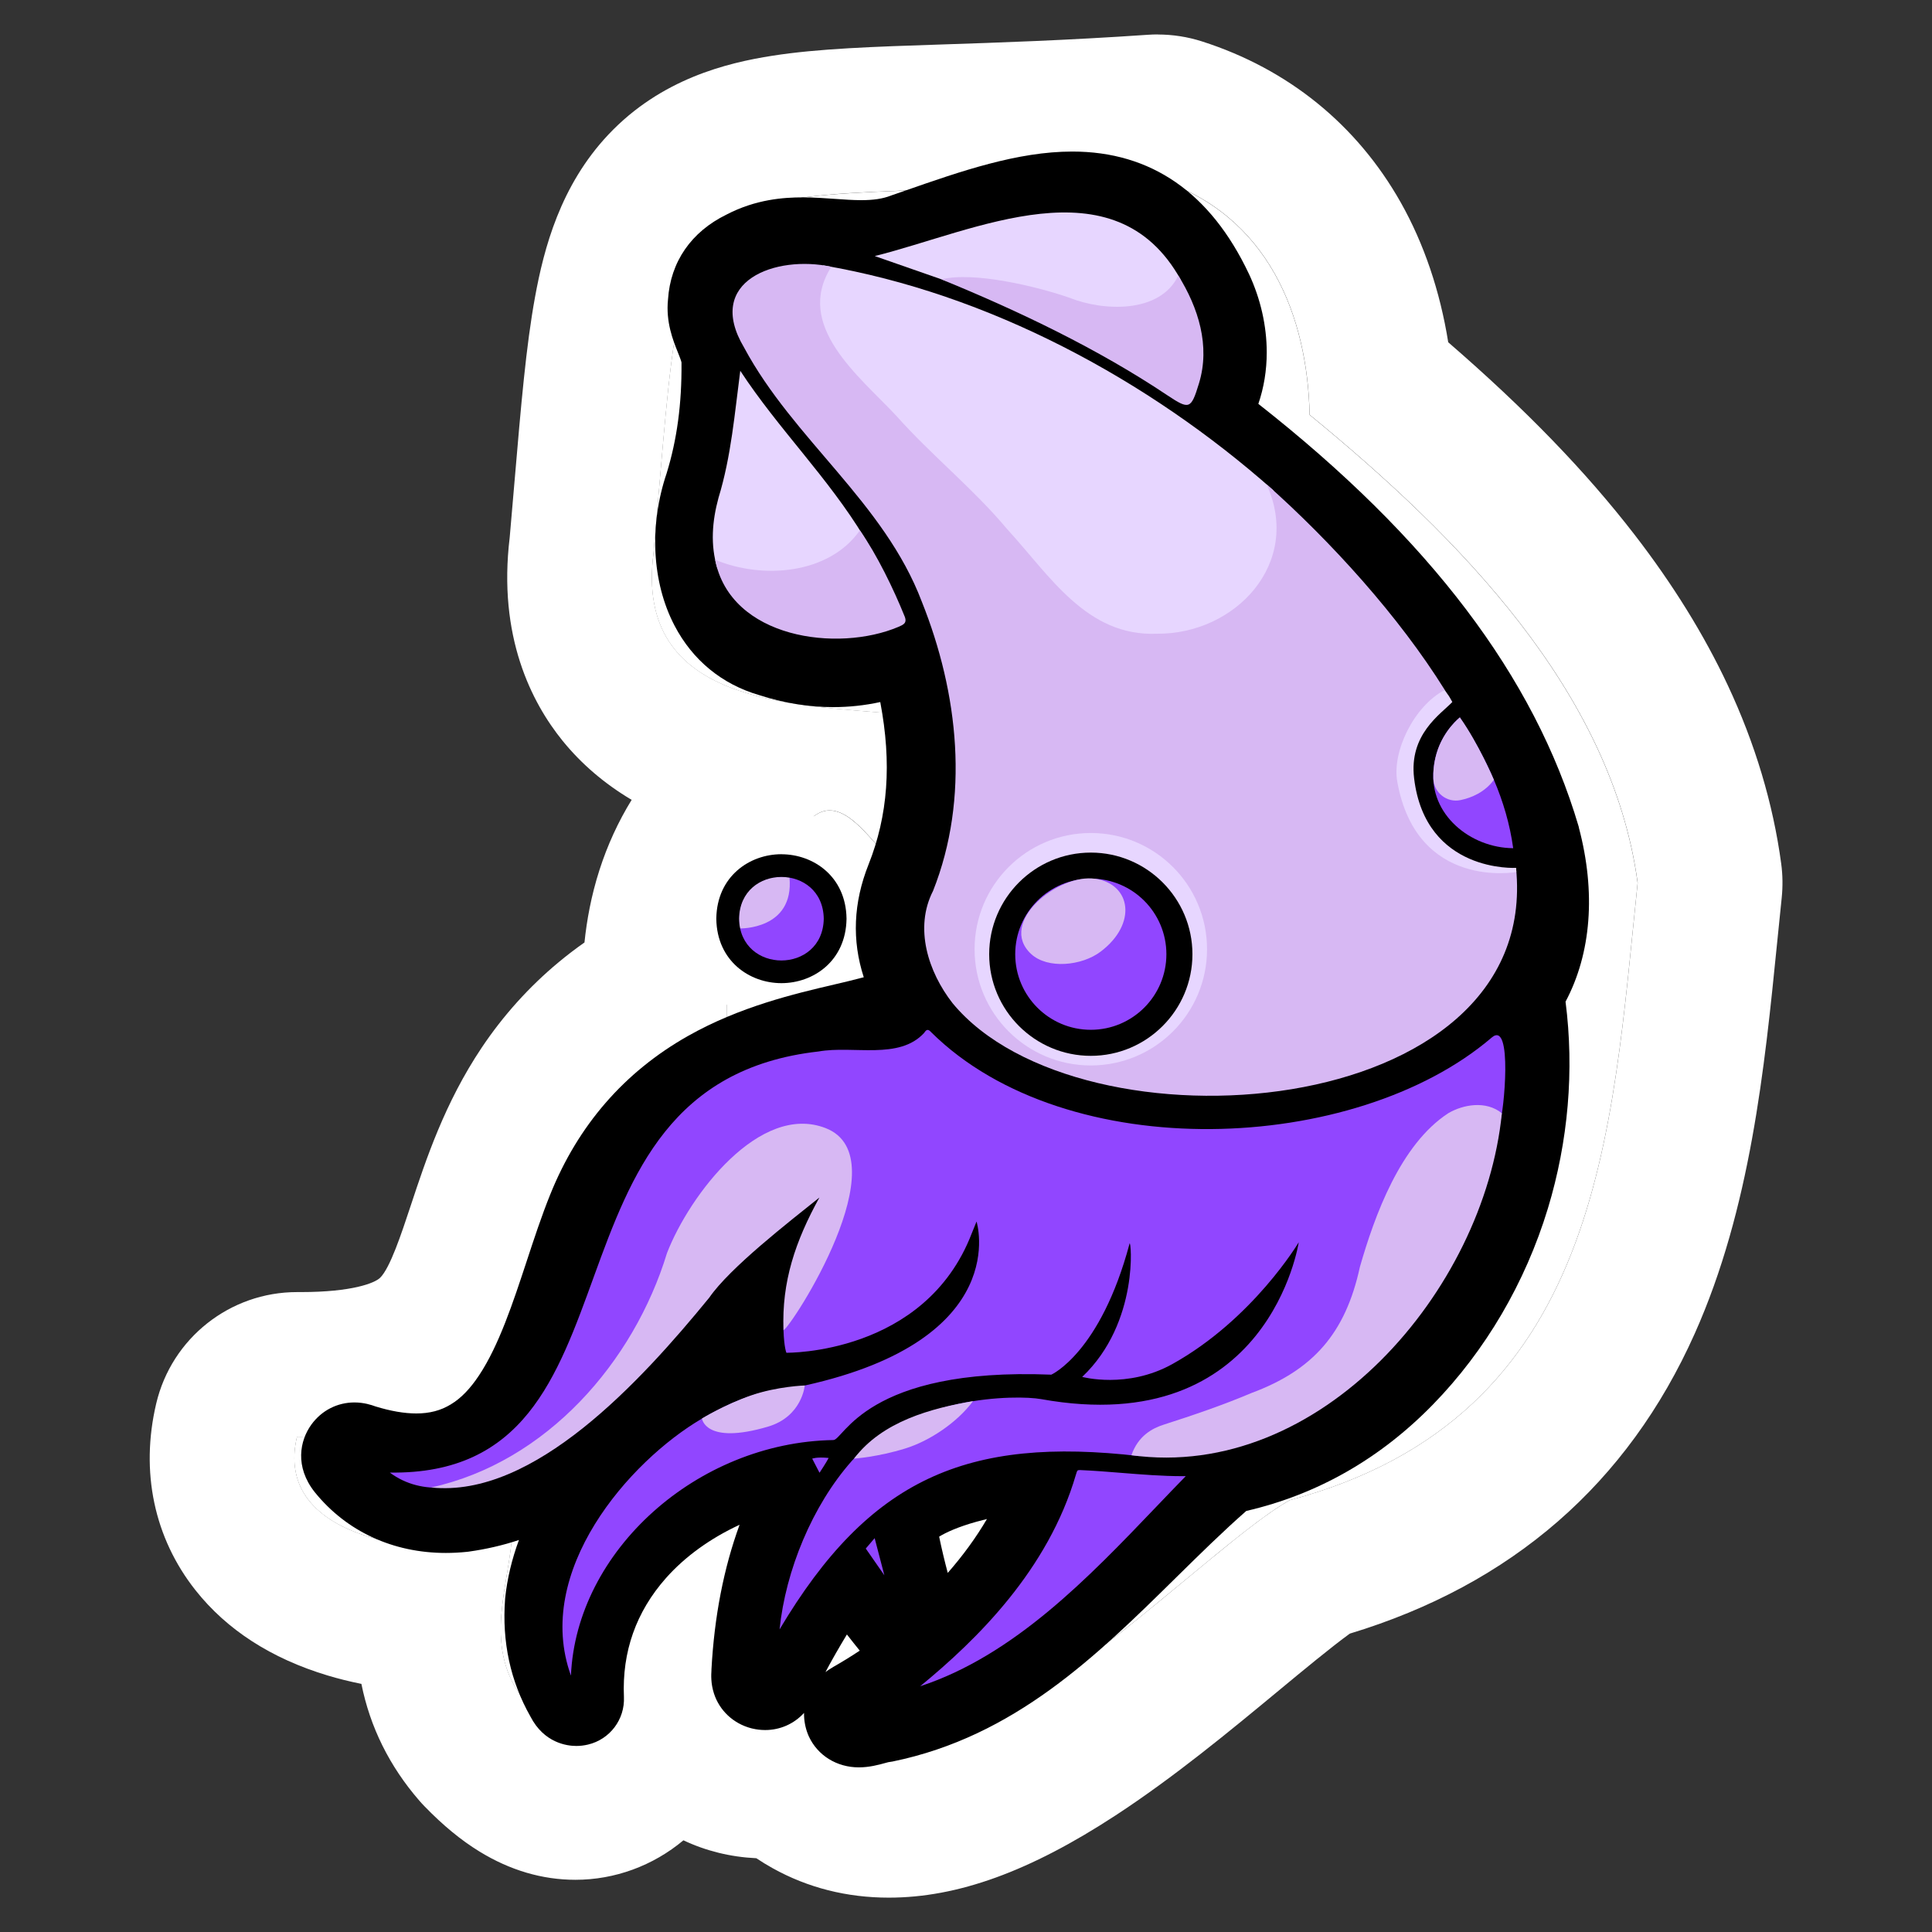 <?xml version="1.0" encoding="UTF-8"?><svg id="Layer_1" xmlns="http://www.w3.org/2000/svg" viewBox="0 0 500 500"><rect x="0" y="0" width="500" height="500" fill="#333333" stroke="none"/><defs><style>.cls-1{fill:#e7d6ff;}.cls-2{fill:#fff;}.cls-3{fill:#9146ff;}.cls-4{fill:#d7b8f3;}</style></defs><g><g><g><path class="cls-2" d="M423.82,228.47c-6.82,64.67-9.05,138.19-90.09,159.8-26.45,14.92-98.53,95.91-125.18,52.94-33.28,12.93-21.96-32.15-14.48-49.05-43-1.71-25.54,82-57.31,49.29-11.8-13.57-5.84-28.16-4.35-42.65-20.03,4.87-62.07,.6-55.56-26.97,89.2,.57,41.08-75.88,111.21-105.69,.66-11.03-4.4-37.23,23.13-55.29,14.35-9.42,28.16,46.76,20.62-26.1-26.57-2.42-67.83-2.29-62.68-41.68,9.74-110.6,1.43-87.87,130.47-96.69,28.78,9.2,38.77,35.58,39.32,60.98,38.58,31.62,78.23,71.74,84.89,121.12Z"/><path class="cls-2" d="M299.62,46.36c28.78,9.2,38.77,35.58,39.32,60.98,38.58,31.62,78.23,71.74,84.89,121.12-6.82,64.67-9.05,138.19-90.09,159.8-21.01,11.85-70.8,65.38-103.75,65.38-8.54,0-15.94-3.59-21.43-12.43-4.08,1.59-7.49,2.3-10.32,2.3-20.24,0-10.72-36.53-4.16-51.35-.44-.02-.87-.03-1.29-.03-34.52,0-28.54,56.9-43.89,56.9-3.04,0-6.92-2.23-12.12-7.59-11.8-13.57-5.84-28.16-4.35-42.65-4.54,1.1-10.21,1.74-16.19,1.74-20.4,0-44.41-7.39-39.37-28.71,.33,0,.66,0,.99,0,87.85,0,40.35-76,110.22-105.7,.66-11.03-4.4-37.23,23.13-55.29,1.17-.77,2.34-1.1,3.5-1.1,7.21,0,13.84,12.96,17.11,12.96,2.61,0,3.09-8.26,.01-37.96-26.57-2.42-67.83-2.29-62.68-41.68,9.74-110.6,1.43-87.87,130.47-96.69m0-37.45c-.85,0-1.7,.03-2.55,.09-21.17,1.45-38.89,2.03-53.12,2.5-17.95,.59-32.13,1.06-44.09,2.93-11.67,1.83-28.77,5.94-42.41,20.4-12.42,13.18-16.68,29.41-18.99,42.07-2.31,12.64-3.58,27.53-5.34,48.14-.38,4.48-.78,9.11-1.21,14.04-3.11,25.65,5.68,42.74,13.66,52.6,4.88,6.02,10.86,11.14,17.9,15.32-3.47,5.64-6.26,11.71-8.34,18.18-2.14,6.67-3.28,13.03-3.87,18.73-2.31,1.62-4.53,3.32-6.66,5.09-7.66,6.36-14.38,13.82-19.97,22.18-9.55,14.28-14.38,28.89-18.27,40.64-2.53,7.64-5.39,16.3-7.98,18.86-1.39,1.38-7.27,3.71-20.52,3.71-.25,0-.5,0-.75,0-.08,0-.16,0-.24,0-17.36,0-32.45,11.93-36.44,28.84-4.16,17.63-.55,34.79,10.18,48.34,8.1,10.23,19.58,17.64,34.13,22.03,2.82,.85,5.76,1.58,8.79,2.19,2.25,11.2,7.28,21.34,15,30.23,.45,.52,.92,1.03,1.4,1.52,4.77,4.91,9.39,8.71,14.15,11.63,7.91,4.86,16.27,7.32,24.84,7.32,10.18,0,20.06-3.62,27.95-10.22,5.76,2.73,12.13,4.32,18.87,4.64,1.37,.92,2.77,1.77,4.22,2.58,9.09,5.06,19.21,7.62,30.05,7.62,17.83,0,36.48-6.76,58.69-21.28,15.25-9.97,29.67-21.91,42.39-32.44,5.91-4.9,13.58-11.24,18.24-14.61,41.91-12.71,71.93-38.82,89.28-77.68,14.4-32.25,18.06-68.73,21.29-100.91,.41-4.07,.79-7.91,1.2-11.78,.31-2.97,.27-5.97-.13-8.93-2.1-15.54-6.76-31.09-13.86-46.22-6.11-13.03-14.22-26.11-24.09-38.89-12.69-16.42-28.21-32.47-48.22-49.79-2.12-13.24-6.28-25.53-12.29-36.19-11.37-20.14-29.16-34.55-51.46-41.68-3.69-1.18-7.54-1.78-11.4-1.78h0Z"/></g><g><path class="cls-2" d="M368.16,144.44c18.61,24.3,38.07,51.18,40.58,82.64,.26,9.85-1.88,19.26-5.16,28.49-1.69,4.76-2.09,9.78-1.35,14.75,5.97,46.25-23.59,93.89-65.46,112.23-6.27,2.75-13.67,3.59-18.87,8.28-19.03,16.87-36.53,35.84-58.6,48.87-14.85,7.79-45.92,23.53-52.39-.56-7.95,6.8-19.88,2.45-20.61-8.2-.69-14.61,4.38-28.94,8.16-42.42-.67-.66-1.51,.2-2.18,.54-6.71,3.47-12.92,7.67-18.27,13.05-8.2,8.23-13.12,17.81-12.33,29.79,1.17,9.04-4.91,20.39-15.06,14.09-13.96-10.3-15.82-28.93-10.08-44.23,1.89-3.55-.61-6.26-4.25-4.49-17.4,5.68-38.98,1.26-47.8-16.11-1.87-3.46-2.37-7.19,.03-10.7,11.15-14.01,28.73,12.27,46.72-15.08,13.56-22.16,13.86-50.05,31.03-70.37l.96-1.3c7.82-7.04,15.12-14.87,25.2-18.94,3.85-1.98,.29-4.45-2-5.88-12.76-9.13-15.1-27.05-5.13-39.18,9.83-11.94,27.95-13.13,39.31-2.59,1.89,1.59,5.23,5.43,6.99,1.68,2.39-3.32,5.6-41.16-1.64-37.61-25.97,5.86-60.56-8.14-55.22-39.5,1.08-8.19,3.62-16.07,4.78-24.24,1.28-8.98,1.4-17.87-.61-26.77-2.1-8.07-1.56-15.73,2.01-23.35,11.18-16.14,23.31-16.78,41.58-15.77,25.55,2.86,49.01-17.27,74.15-6.57,24.75,9.03,37.76,33.46,35.79,59,.01,2.46,4.5,4.84,6.3,6.47,3.26,3.11,6.78,5.93,10.02,9.1,5.65,5.61,11.46,11.13,16.69,17.16,1.55,1.89,3.09,3.77,4.82,5.5,.46,.87,1.06,1.62,1.86,2.21Zm-164.97,177.13c-3.09,10.59-6.88,21.42-4.7,32.93,.2,1.26-.38,1.47-1.4,1.7-25.12,6.61-51.49,32.2-54.3,58.6-.72,6.84,1.32,20.98,6.6,24.93-1.33-31.35,21.57-53.25,50.64-61.02,4.65-1.42,4.78-1,7.18,3.38,.82,1.61,2.21,3,.91,4.83-7.67,14.01-11.06,29.98-11.92,45.83-.05,1.14-.25,2.43,1.24,2.82,2.16,.55,2.25-1.86,2.99-3.17,.69-2.7,17.57-33.8,20.22-28.19,4.13,6.38,8.71,12.46,13.65,18.24,.49,.58,1.14,.96,1.94,.44,1.41-.98,.13-2.79-.12-4.07-2.57-7.94-4.54-16.02-6-24.24,3.56-11.16,31.89-16.26,42.64-15.44,1.3,.02,1.81,.42,1.3,1.77-6.91,21.63-21.59,38.65-39.25,52.31-4.2,3.26-8.66,6.14-13.28,8.77-.9,.51-1.69,1.15-1.22,2.33,1.13,2.55,6.11-.41,8.23-.3,37.18-7.63,59.53-38.95,86.52-62.53,.99-.84,1.94-1.63,3.33-1.93,17.12-3.66,31.63-12.03,43.8-24.52,25.2-25.87,36.2-63.48,30.38-98.32,7.83-11.55,7.79-26.44,4.35-39.46-13.28-44.95-48.18-80.15-84.7-107.82-1.46-1.05-1.95-1.77-.65-3.36,5.77-8.99,5.07-20.63,.7-30.06-17.32-36.57-47.25-24.58-77.48-14.06-14.15,5.34-27.67-2.83-41.33,4.38-5.09,2.44-8.24,6.39-8.53,12.19-.69,5.57,3.62,9.93,3.52,15.33,.1,11.01-1.17,21.83-4.44,32.39-5.41,15.83-2.04,36.9,16.04,42.1,11.67,3.78,23.32,3.49,34.64-1.63,1.26-.57,1.78-.58,2.2,.9,5.73,20.3,7.08,40.61-.89,60.61-3.53,8.85-3.21,17.13,.9,25.53,8.71,19.67-60.12,2.13-83.29,59.91-11.74,28.98-16.78,75.46-60.37,61.77-1.04-.39-2.09-.74-2.88,.35-.79,1.09-.13,2.01,.55,2.87,7.22,8.89,17.68,12.08,28.72,10.94,38.94-5.43,56.84-44.39,83.53-68.02Zm15.49-83.58c-.06-21.52-33.06-21.45-32.94,.17,.54,21.51,32.59,21.44,32.94-.17Z"/><path d="M408.62,214.15c-.03-.11-.06-.22-.09-.33-11.44-38.7-38.58-74.52-82.87-109.3,1.43-4.18,2.17-8.67,2.17-13.31,0-6.83-1.58-13.85-4.59-20.29-.01-.02-.02-.05-.03-.06-9.93-20.99-25.3-31.64-45.7-31.64-14.21,0-28.91,5.12-43.12,10.07-1.19,.41-2.37,.82-3.55,1.23-.11,.04-.21,.07-.32,.12-2.13,.81-4.48,1.16-7.63,1.16-2.13,0-4.38-.16-6.78-.33-2.68-.19-5.46-.39-8.39-.39-4.8,0-12.04,.46-19.7,4.45-9.15,4.47-14.51,12.25-15.14,21.97-.6,5.83,1.29,10.55,2.56,13.71,.35,.88,.83,2.07,.93,2.58v.17c.09,10.49-1.16,19.83-3.85,28.54-4.56,13.48-3.81,28.18,2.03,39.37,4.68,8.98,12.28,15.22,21.97,18.04,6.4,2.05,12.82,3.09,19.1,3.09,4.11,0,8.19-.44,12.19-1.31,3.01,15.83,2,29.4-3.04,42.06-3.92,9.85-4.33,19.62-1.23,29.16-2.36,.64-5.17,1.3-7.52,1.85-10.34,2.42-24.51,5.73-38.03,13.38-16.41,9.29-28.39,23.08-35.59,40.99-2.21,5.46-4.18,11.44-6.08,17.22-3.54,10.74-7.2,21.85-12.33,29.57-4.6,6.93-9.47,9.88-16.25,9.88-3.09,0-6.65-.61-10.57-1.82-1.05-.39-3.02-1.03-5.44-1.03-4.45,0-8.51,2.09-11.15,5.73-3,4.14-4.34,10.9,.86,17.47,.03,.04,.06,.07,.09,.11,8.18,10.08,20.2,15.64,33.85,15.64,1.81,0,3.66-.1,5.51-.29,.14-.02,.28-.03,.41-.05,4.44-.62,8.77-1.61,13-3.01-1.84,4.98-3.04,10.01-3.56,14.98-.01,.12-.02,.24-.03,.35-.82,11.02,1.38,21.22,6.56,30.35,3.54,6.87,9.48,7.62,11.87,7.62,1.02,0,2.04-.12,3.04-.36,5.65-1.34,9.55-6.5,9.29-12.31-.51-11.7,3.15-22.05,10.88-30.78,4.94-5.57,11.49-10.29,19.05-13.79-4.1,11.2-6.54,23.75-7.28,37.47,0,.02,0,.05,0,.07v.16c-.07,1.08-.2,3.34,.65,5.96,1.43,4.42,5.02,7.78,9.6,8.99,.1,.02,.2,.05,.29,.07,1.12,.27,2.25,.4,3.36,.4,3.88,0,7.47-1.6,10.06-4.43-.03,1.93,.33,3.82,1.01,5.53,.07,.19,.16,.37,.24,.56,2.28,4.93,7.24,8,12.93,8,2.73,0,5.15-.66,6.91-1.15,.22-.06,.5-.14,.71-.19,.37-.04,.73-.1,1.09-.17,31.64-6.48,52.88-27.4,73.42-47.64,6.18-6.08,12.02-11.83,18.14-17.21,18.38-4.25,34.63-13.51,48.31-27.54,13.61-13.96,23.89-31.5,29.74-50.72,5.29-17.4,6.86-35.82,4.58-53.54,6.65-12.5,7.89-28.29,3.44-45.07Zm-193.05,217.31c-.7,.4-1.35,.82-1.94,1.27,1.46-2.77,3.51-6.37,5.55-9.73,1.08,1.4,2.2,2.79,3.32,4.18-2.17,1.45-4.47,2.87-6.94,4.27Zm29.71-24.38c-.82-3.08-1.57-6.21-2.23-9.4,1.73-1.06,4.79-2.5,9.67-3.86,.9-.25,1.81-.48,2.7-.7-2.82,4.8-6.19,9.44-10.15,13.95Z"/><path class="cls-3" d="M252.73,316.13s-.84,2.04-1.26,3.11c-12.1,31.42-47.95,30.85-47.95,30.85,0,0-.6-1.3-.75-5.83-.07-2.2,.3-20.2,11.87-36.56,.2-.29,0-.51,.23-.69,3.3-4.07,3.61-11.7-2.26-13.49-3.71-1.52-7.32-.55-10.71,.83-29.7,10.38-27.67,45.4-45.99,66.3-11.36,12.82-38.19,32.95-55.03,20.45,69.26,1,34.77-100.42,110.97-108.98,9.03-1.6,20.85,2.27,27.33-4.82,.59-.92,1.02-1.05,1.82-.15,35.09,34.73,109.72,31.62,145.05,1.37,5.56-4.76,3.1,19.77,2.15,21.84-4.08-3.34-8.07-1.9-11.93,.37-12.41,8.1-15.6,23.78-19.41,37.06-3.72,17.16-17.51,29.19-33.5,35.11-7.23,3.07-14.76,5.23-22.22,7.61-3.04,.97-6.15,2.33-6.26,6.33-44.67-5.18-69.92,5.83-93.13,44.85,1.57-15.25,8.45-32.02,18.69-43.6,14.98-16.94,42.59-17.15,49-16,59.03,10.64,66.67-40.59,66.67-40.59,0,0-11.82,19.9-32.71,31.52-11.68,6.5-23.33,3.32-23.33,3.32,14.89-14.11,12.63-35.88,12.26-34.5-7.54,28.25-20.25,33.92-20.25,33.92-48.13-1.95-53.8,17.1-56.45,16.92-35.22,.63-66.49,28.65-67.87,60.97-9.74-26.93,14.95-55.42,33.92-66.53,14.59-8.55,21.92-7.51,26.59-8.55,54.05-11.97,44.46-42.43,44.46-42.43Z"/><path class="cls-1" d="M329.5,126.83c9.3,20.46-9.52,39.02-29.82,38.82-18.21,.74-29.37-16.24-40.39-28.23-8.81-10.53-19.62-19.11-28.73-29.37-9.61-10.24-27.2-24.14-17.5-39.37,42.68,7.27,84.06,29.49,116.43,58.16Z"/><path class="cls-1" d="M245.02,72.77c-6.21-2.17-12.42-4.33-18.63-6.5,25.93-6.45,62.01-24.76,79.18,6.11-4.73,9.92-20.94,9.05-29.63,5.56-8.24-2.89-22.65-7.29-30.92-5.18Z"/><path class="cls-1" d="M185.67,147.16c-1.89-6.14-1.35-12.34,.28-18.34,3.29-10.73,4.2-21.99,5.63-32.86,9.85,15.04,22.82,27.72,32.11,43.14-7.99,11.44-25.81,13.2-38.02,8.07Z"/><g><path class="cls-3" d="M235.81,437.64c14.98-12.02,34.67-30.53,42.14-56.12,.32-1.11,.49-1.57,1.41-1.57h.12c3.64,.15,7.34,.45,10.92,.74,5.13,.41,10.43,.84,15.62,.84,.69,0,1.37,0,2.06-.02-2.85,2.9-5.68,5.86-8.66,8.97-17.84,18.65-37.98,39.72-63.61,47.16Z"/><path d="M279.36,380.45h.1c3.63,.15,7.32,.45,10.89,.74,5.14,.41,10.44,.84,15.66,.84,.29,0,.57,0,.86,0-2.56,2.62-5.13,5.3-7.81,8.11-17.21,18-36.58,38.26-60.92,46.26,14.74-12.08,33.11-30.15,40.3-54.74l.02-.06c.31-1.08,.39-1.14,.91-1.14m0-1c-1.37,0-1.6,.91-1.89,1.93-7.04,24.09-24.78,42.32-43.88,57.38,31.49-8,54.22-36.05,75.71-57.79-1.1,.04-2.2,.06-3.3,.06-8.79,0-17.63-1.2-26.51-1.57-.05,0-.09,0-.14,0h0Z"/></g><path class="cls-4" d="M243.64,72.3c8.34-2.11,24.84,1.86,33.15,4.76,8.7,3.49,23.42,4.17,28.16-5.75,5.17,8.31,8.32,18.2,5.34,27.92-2.05,6.71-2.49,6.84-8.15,3.09-17.93-12.01-38.56-21.87-58.5-30.02Z"/><path class="cls-4" d="M185.07,144.85c12.19,5.14,29.5,3.83,37.47-7.61,4.42,6.34,8.72,15.18,11.59,22.31,.71,1.78-.46,2.15-1.56,2.66-15.76,6.72-43.54,3.05-47.5-17.36Z"/><g><path class="cls-3" d="M230.08,410.36c-2.49-3.69-5.78-8.37-6.66-9.62l3.18-3.72,3.48,13.34Z"/><path d="M226.36,398.07l2.51,9.61c-1.94-2.82-3.94-5.68-4.81-6.92l2.3-2.69m.48-2.11l-4.05,4.74s5.86,8.29,8.53,12.43l-4.48-17.17h0Z"/></g><path class="cls-3" d="M214.45,377.32c-.55,1.11-2.36,3.83-2.36,3.83l-1.89-3.65s1.08-.49,4.25-.18Z"/><g><path class="cls-3" d="M190.41,237.1c0,.51,0,1.02,0,1.53-.31-.51-.31-1.02,0-1.53Z"/><path d="M190.41,237.1c-.31,.51-.31,1.02,0,1.53,0-.51,0-1.02,0-1.53h0Z"/></g><path class="cls-4" d="M292.81,376.6c1.77-5.04,5.38-6.95,8.42-7.92,7.46-2.39,15.39-5.09,22.62-8.16,15.99-5.93,24.37-15.48,28.09-32.64,3.81-13.28,10.46-31.69,22.87-39.78,3.87-2.27,9.79-3.33,13.87,.01-4.6,45.99-47.07,95.18-95.87,88.5Z"/><path class="cls-4" d="M208.27,358.56s-.67,8.05-9.54,10.66c-16.29,4.8-17.06-2.12-17.06-2.12,0,0,5.93-3.62,12.72-5.97s13.87-2.57,13.87-2.57Z"/><path class="cls-4" d="M251.81,362.62c-4.09,5.52-11.2,10.27-17.45,12.22-7.18,2.24-13.35,2.65-13.35,2.65,7.39-9.71,20.01-13.01,30.81-14.88Z"/><path class="cls-4" d="M202.77,344.26c-.49-12.58,3.07-23.05,9.29-34.34-7.81,6.26-23.16,18.14-28.53,25.94-17.66,21.61-45.44,51.93-71.93,49.09,29.89-6.57,52.44-32.5,61.02-60.67,5.85-15.09,24.04-38.93,41.04-32.33,19.54,7.59-8.86,51.46-10.9,52.31Z"/><path class="cls-3" d="M371.01,199.11c-1.18,11.66,9.52,20.33,20.6,20.4-1.7-12.43-6.99-23.44-13.8-33.85-3.8,3.3-6.36,8.03-6.8,13.45Z"/><path class="cls-4" d="M246.53,259.63c-6.32-8.1-9.98-19.46-5.06-29.06,9.56-24.09,6.56-51.21-2.9-74.84-9.75-25.75-33.23-41.96-46.02-65.82-10.25-17.23,8.21-23.99,22.6-20.87-9.7,15.23,7.16,28.26,16.76,38.51,9.11,10.26,19.92,18.84,28.73,29.37,11.01,11.99,20.54,27.83,38.74,27.09,20.28,.19,37.73-18.21,28.41-38.68,16.76,14.89,34.27,34.2,46.12,53.23-.98,1.52-17.24,11.05-9.63,29.96,8.48,21.05,28.07,16.11,28.07,16.11,6.63,66.13-112.91,74.88-145.81,35.01Z"/></g></g><path class="cls-1" d="M392.35,224.59l.09,1.08s-25.8,4.8-30.83-23.39c-1.39-7.8,4.33-19.55,12.28-23.71,1.39,2.07,.76,.92,1.97,3.11-3.05,3.19-11.26,8.37-9.89,19.75,2.95,24.56,26.37,23.17,26.37,23.17Z"/><circle class="cls-1" cx="282.3" cy="245.66" r="30.08"/><path class="cls-3" d="M213.89,237.76c-.26,15.33-23.07,15.33-23.33,0,.26-15.33,23.07-15.33,23.33,0Z"/><circle class="cls-3" cx="282.3" cy="246.95" r="19.96"/><path class="cls-4" d="M204.32,227.09c1.24,13.56-12.86,13.19-12.86,13.19-1.46-8.04,4.1-14.45,12.86-13.19Z"/><path d="M282.3,227.39c10.8,0,19.56,8.76,19.56,19.56s-8.76,19.56-19.56,19.56-19.56-8.76-19.56-19.56,8.76-19.56,19.56-19.56m0-6.74c-14.5,0-26.3,11.8-26.3,26.3s11.8,26.3,26.3,26.3,26.3-11.8,26.3-26.3-11.8-26.3-26.3-26.3h0Z"/></g><path d="M202.23,226.95c5.42,0,10.84,3.6,10.96,10.81-.12,7.2-5.54,10.81-10.96,10.81s-10.84-3.6-10.96-10.81c.12-7.2,5.54-10.81,10.96-10.81m0-5.88v0h0c-8.23,0-16.66,5.7-16.85,16.59v.18c.18,10.89,8.61,16.6,16.85,16.6s16.66-5.7,16.85-16.59v-.18c-.18-10.89-8.61-16.59-16.85-16.59h0Z"/><path class="cls-4" d="M283.45,227.42c9.33,1.42,10.88,11.68,1.41,18.85-4.93,3.73-13.76,4.55-18,.63-8.79-8.14,7.08-20.92,16.59-19.47Z"/><path class="cls-4" d="M377.81,185.66c4.85,6.78,8.81,16.17,8.81,16.17-2.39,3.21-5.76,4.63-8.63,5.23-3.54,.75-6.9-1.9-7.04-5.51-.07-1.85,.11-4.08,.84-6.59,1.75-6,6.02-9.3,6.02-9.3Z"/></svg>